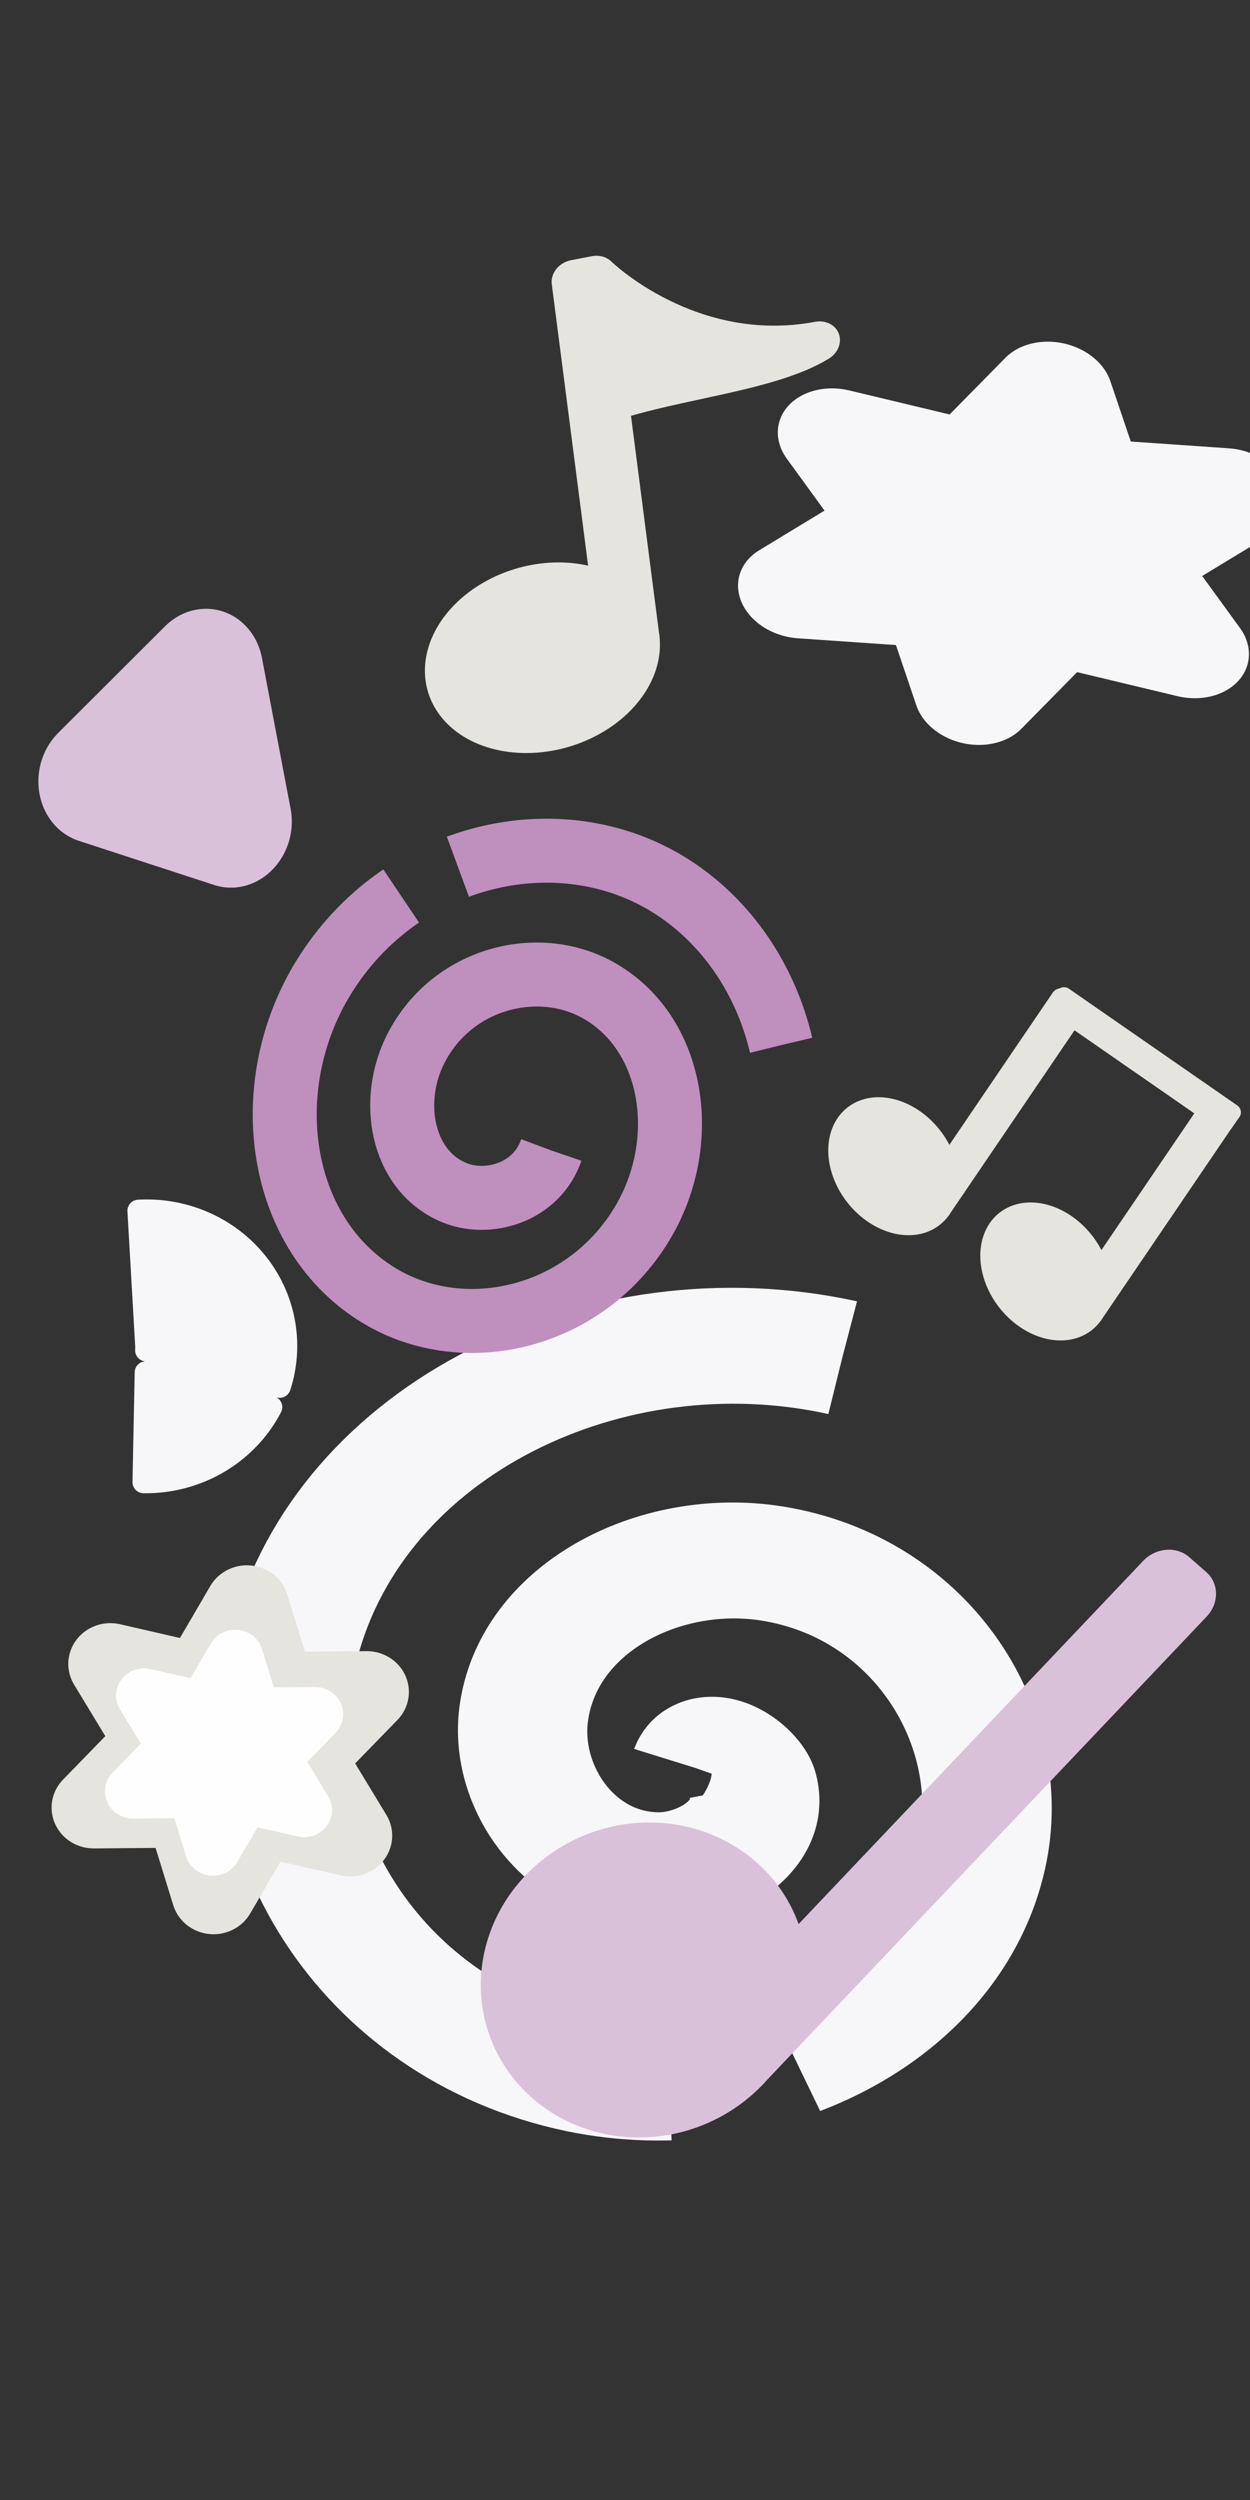 <?xml version="1.0" encoding="UTF-8" standalone="no"?>
<svg
   height="300"
   viewBox="0 -960 3000 6000"
   width="150"
   version="1.1"
   id="svg19"
   sodipodi:docname="connectionbanner1.svg"
   inkscape:version="1.2.2 (732a01da63, 2022-12-09)"
   xmlns:inkscape="http://www.inkscape.org/namespaces/inkscape"
   xmlns:sodipodi="http://sodipodi.sourceforge.net/DTD/sodipodi-0.dtd"
   xmlns="http://www.w3.org/2000/svg"
   xmlns:svg="http://www.w3.org/2000/svg">
  <rect x="0" y="-960" width="3000" height="6000" fill="#333333" stroke="none"/>
  <sodipodi:namedview
     id="namedview34177"
     pagecolor="#ffffff"
     bordercolor="#000000"
     borderopacity="0.25"
     inkscape:showpageshadow="2"
     inkscape:pageopacity="0.0"
     inkscape:pagecheckerboard="0"
     inkscape:deskcolor="#d1d1d1"
     showgrid="false"
     inkscape:zoom="2.085965"
     inkscape:cx="113.85618"
     inkscape:cy="102.11101"
     inkscape:window-width="1920"
     inkscape:window-height="1129"
     inkscape:window-x="-8"
     inkscape:window-y="-8"
     inkscape:window-maximized="1"
     inkscape:current-layer="svg19" />
  <defs
     id="defs23" />
  <path
     sodipodi:type="spiral"
     style="fill:none;fill-rule:evenodd;stroke:#f7f6f8;stroke-width:1.518;stroke-dasharray:18.216, 1.518;stroke-dashoffset:0;stroke-opacity:1"
     id="path14440-4"
     sodipodi:cx="34.25"
     sodipodi:cy="8.1875"
     sodipodi:expansion="1"
     sodipodi:revolution="1.9978516"
     sodipodi:radius="5.6635289"
     sodipodi:argument="-18.553051"
     sodipodi:t0="0"
     d="m 34.25,8.188 c 0.408,0.125 0.033,0.611 -0.207,0.678 C 33.392,9.046 32.901,8.35 32.894,7.773 32.882,6.743 33.917,6.071 34.871,6.154 36.271,6.277 37.146,7.689 36.961,9.016 36.714,10.784 34.912,11.868 33.215,11.576 31.079,11.21 29.784,9.013 30.183,6.945 c 0.484,-2.505 3.078,-4.011 5.516,-3.502 2.844,0.594 4.564,3.537 3.989,6.326"
     transform="matrix(5.383,-183.12,204.404,6.918,-188.941,9498.355)" />
  <rect
     style="fill:#e6e4df;fill-opacity:1;stroke:#e6e4df;stroke-width:40.243;stroke-linejoin:round;stroke-dasharray:none;stroke-opacity:1"
     id="rect97535-5"
     width="34.178"
     height="491.826"
     x="-280.717"
     y="-3402.163"
     transform="matrix(-0.575,0.818,-0.822,-0.57,0,0)"
     clip-path="none" />
  <g
     id="g96721-6-7"
     transform="matrix(69.208,59.455,-43.52,64.063,972.891,-763.587)"
     style="fill:#e6e4df;fill-opacity:1;stroke:#e6e4df;stroke-opacity:1"
     clip-path="none">
    <path
       style="fill:#e6e4df;fill-opacity:1;stroke:#e6e4df;stroke-width:0.772;stroke-linejoin:round;stroke-dasharray:none;stroke-opacity:1"
       id="path94400-6-4"
       d="m 28.378,15.732 a 1.556,1.467 0 0 1 -1.473,1.464 1.556,1.467 0 0 1 -1.63,-1.308 1.556,1.467 0 0 1 1.298,-1.604 1.556,1.467 0 0 1 1.769,1.136 l -1.52,0.312 z" />
    <rect
       style="fill:#e6e4df;fill-opacity:1;stroke:#e6e4df;stroke-width:0.758;stroke-linejoin:round;stroke-dasharray:none;stroke-opacity:1"
       id="rect94402-8-6"
       width="0.279"
       height="7.348"
       x="28.105"
       y="8.392" />
  </g>
  <g
     id="g96721-6-7-4"
     transform="matrix(69.208,59.455,-43.52,64.063,1337.803,-511.012)"
     style="fill:#e6e4df;fill-opacity:1;stroke:#e6e4df;stroke-opacity:1"
     clip-path="none">
    <path
       style="fill:#e6e4df;fill-opacity:1;stroke:#e6e4df;stroke-width:0.772;stroke-linejoin:round;stroke-dasharray:none;stroke-opacity:1"
       id="path94400-6-4-4"
       d="m 28.378,15.732 a 1.556,1.467 0 0 1 -1.473,1.464 1.556,1.467 0 0 1 -1.63,-1.308 1.556,1.467 0 0 1 1.298,-1.604 1.556,1.467 0 0 1 1.769,1.136 l -1.52,0.312 z" />
    <rect
       style="fill:#e6e4df;fill-opacity:1;stroke:#e6e4df;stroke-width:0.758;stroke-linejoin:round;stroke-dasharray:none;stroke-opacity:1"
       id="rect94402-8-6-8"
       width="0.279"
       height="7.348"
       x="28.105"
       y="8.392" />
  </g>
  <g
     id="g73489"
     transform="matrix(1.183,-0.008,0.117,0.968,-379.642,-415.358)">
    <path
       style="fill:#f9ad29;fill-opacity:1;stroke:#f7f6f8;stroke-width:240.295;stroke-linecap:round;stroke-linejoin:round;stroke-dasharray:none;stroke-dashoffset:0;stroke-opacity:1"
       id="path14498-5"
       d="m 1848.376,915.441 288.312,26.965 42.499,239.741 178.375,-195.94 270.567,83.864 -109.937,-222.905 228.068,-155.877 -288.313,-26.965 -42.499,-239.741 -178.375,195.941 -270.567,-83.863 109.937,222.905 z" />
    <path
       style="fill:#f7f6f8;fill-opacity:1;stroke:#f7f6f8;stroke-width:160.195;stroke-linecap:round;stroke-linejoin:round;stroke-dasharray:none;stroke-dashoffset:0;stroke-opacity:1"
       id="path14498-3-8"
       d="m 1969.22,841.887 192.205,17.976 28.332,159.825 118.915,-130.625 180.375,55.908 -73.29,-148.601 152.043,-103.916 -192.205,-17.976 -28.332,-159.825 -118.915,130.625 -180.375,-55.908 73.29,148.601 z" />
  </g>
  <g
     id="g96721-6-4"
     transform="matrix(76.985,-179.64,190.434,90.521,-2997.198,6786.352)"
     style="fill:#dac1da;fill-opacity:1;stroke:#dac1da;stroke-opacity:1"
     clip-path="none">
    <g
       id="g69645"
       transform="matrix(-0.273,0.882,-1.026,-0.347,47.298,-3.977)">
      <path
         style="fill:#dac1da;fill-opacity:1;stroke:#dac1da;stroke-width:0.772;stroke-linejoin:round;stroke-dasharray:none;stroke-opacity:1"
         id="path94400-6-9"
         sodipodi:type="arc"
         sodipodi:cx="26.822189"
         sodipodi:cy="15.732291"
         sodipodi:rx="1.5559835"
         sodipodi:ry="1.4665335"
         sodipodi:start="0"
         sodipodi:end="6.0688543"
         sodipodi:arc-type="slice"
         d="m 28.378,15.732 a 1.556,1.467 0 0 1 -1.473,1.464 1.556,1.467 0 0 1 -1.63,-1.308 1.556,1.467 0 0 1 1.298,-1.604 1.556,1.467 0 0 1 1.769,1.136 l -1.52,0.312 z" />
      <rect
         style="fill:#dac1da;fill-opacity:1;stroke:#dac1da;stroke-width:0.758;stroke-linejoin:round;stroke-dasharray:none;stroke-opacity:1"
         id="rect94402-8-65"
         width="0.279"
         height="7.348"
         x="28.105"
         y="8.392" />
    </g>
    <path
       style="fill:#f7f6f8;fill-opacity:1;stroke:#f7f6f8;stroke-width:0.263;stroke-linecap:round;stroke-linejoin:round;stroke-dasharray:3.148, 0.262;stroke-dashoffset:0;stroke-opacity:1"
       id="path69699"
       transform="matrix(0.905,-0.426,0.501,0.866,0,0)"
       sodipodi:type="arc"
       sodipodi:cx="21.428753"
       sodipodi:cy="17.661327"
       sodipodi:rx="1.6181107"
       sodipodi:ry="1.6455375"
       sodipodi:start="0"
       sodipodi:end="3.2162247"
       sodipodi:arc-type="slice"
       d="M 23.047,17.661 A 1.618,1.646 0 0 1 22.203,19.106 1.618,1.646 0 0 1 20.551,19.044 1.618,1.646 0 0 1 19.815,17.539 l 1.614,0.123 z" />
  </g>
  <path
     sodipodi:type="star"
     style="fill:#f9ad29;fill-opacity:1;stroke:#e6e4df;stroke-width:3;stroke-linecap:round;stroke-linejoin:round;stroke-dasharray:none;stroke-dashoffset:0;stroke-opacity:1"
     id="path14498-5-3"
     inkscape:flatsided="false"
     sodipodi:sides="6"
     sodipodi:cx="41.1875"
     sodipodi:cy="4.375"
     sodipodi:r1="5.3125"
     sodipodi:r2="2.606437"
     sodipodi:arg1="0.15354378"
     sodipodi:arg2="0.67714256"
     inkscape:rounded="0"
     inkscape:randomized="0"
     d="M 46.438,5.188 43.219,6.008 43.109,9.328 40.789,6.951 37.859,8.515 38.757,5.318 35.938,3.562 39.156,2.742 39.266,-0.578 41.586,1.799 44.516,0.235 43.618,3.432 Z"
     transform="matrix(-2.785,-65.252,67.257,-2.702,373.029,5938.875)" />
  <path
     sodipodi:type="star"
     style="fill:#fefefe;fill-opacity:1;stroke:#fefefe;stroke-width:3;stroke-linecap:round;stroke-linejoin:round;stroke-dasharray:none;stroke-dashoffset:0;stroke-opacity:1"
     id="path14498-3-8-1"
     inkscape:flatsided="false"
     sodipodi:sides="6"
     sodipodi:cx="41.1875"
     sodipodi:cy="4.375"
     sodipodi:r1="5.3125"
     sodipodi:r2="2.606437"
     sodipodi:arg1="0.15354378"
     sodipodi:arg2="0.67714256"
     inkscape:rounded="0"
     inkscape:randomized="0"
     d="M 46.438,5.188 43.219,6.008 43.109,9.328 40.789,6.951 37.859,8.515 38.757,5.318 35.938,3.562 39.156,2.742 39.266,-0.578 41.586,1.799 44.516,0.235 43.618,3.432 Z"
     transform="matrix(-1.857,-43.5,44.838,-1.801,418.061,5046.144)" />
  <path
     sodipodi:type="star"
     style="fill:#f9ad29;fill-opacity:1;stroke:#dac1da;stroke-width:0.635;stroke-linejoin:round;stroke-dasharray:none;stroke-opacity:1"
     id="path95265-5-8"
     inkscape:flatsided="true"
     sodipodi:sides="3"
     sodipodi:cx="15.411979"
     sodipodi:cy="11.377083"
     sodipodi:r1="0.44371971"
     sodipodi:r2="0.22185986"
     sodipodi:arg1="-0.46364761"
     sodipodi:arg2="0.58354994"
     inkscape:rounded="0"
     inkscape:randomized="0"
     d="m 15.809,11.179 -0.423,0.641 -0.344,-0.687 z"
     inkscape:transform-center-x="-9.3776513"
     inkscape:transform-center-y="-44.726379"
     transform="matrix(115.469,463.367,-430.842,140.305,3549.648,-7877.179)"
     clip-path="none" />
  <path
     style="fill:none;fill-rule:evenodd;stroke:#bf8fbe;stroke-width:153.561;stroke-dasharray:3685.45, 153.561;stroke-dashoffset:0;stroke-opacity:1"
     id="path14442"
     d="m 1322.722,1800.931 c -34.69,101.566 -152.698,136.296 -235.968,99.903 -123.644,-54.039 -152.614,-220.098 -88.192,-345.234 86.423,-167.871 291.132,-220.143 436.27,-139.587 183.396,101.791 222.455,360.073 110.535,553.421 -135.937,234.839 -430.287,304.983 -636.572,179.27 -243.608,-148.459 -292.785,-500.401 -132.878,-761.607 184.916,-302.055 569.668,-390.155 836.873,-218.953 130.931,83.889 224.406,221.485 261.835,380.171" />
  <g
     id="g96733-6"
     transform="matrix(142.73,-27.528,16.641,128.925,-5237.649,-1404.628)"
     style="fill:#e6e4df;fill-opacity:1;stroke:#e6e4df;stroke-opacity:1"
     clip-path="none">
    <path
       style="fill:#e6e4df;fill-opacity:1;stroke:#e6e4df;stroke-width:0.749;stroke-linejoin:round;stroke-dasharray:none;stroke-opacity:1"
       id="path94400-8-60-6"
       d="m 44.51,24.857 a 1.591,1.349 0 0 1 -1.506,1.347 1.591,1.349 0 0 1 -1.667,-1.203 1.591,1.349 0 0 1 1.327,-1.476 1.591,1.349 0 0 1 1.809,1.045 l -1.555,0.287 z" />
    <rect
       style="fill:#e6e4df;fill-opacity:1;stroke:#e6e4df;stroke-width:0.735;stroke-linejoin:round;stroke-dasharray:none;stroke-opacity:1"
       id="rect94402-3-0-9"
       width="0.286"
       height="6.76"
       x="44.231"
       y="18.104" />
    <path
       style="fill:#e6e4df;fill-opacity:1;stroke:#e6e4df;stroke-width:0.749;stroke-linejoin:round;stroke-dasharray:none;stroke-opacity:1"
       d="m 44.578,18.111 c 0,0 1.315,1.962 3.523,1.974 -0.836,0.358 -2.383,0.177 -3.523,0.35 z"
       id="path94533-2" />
  </g>
</svg>

